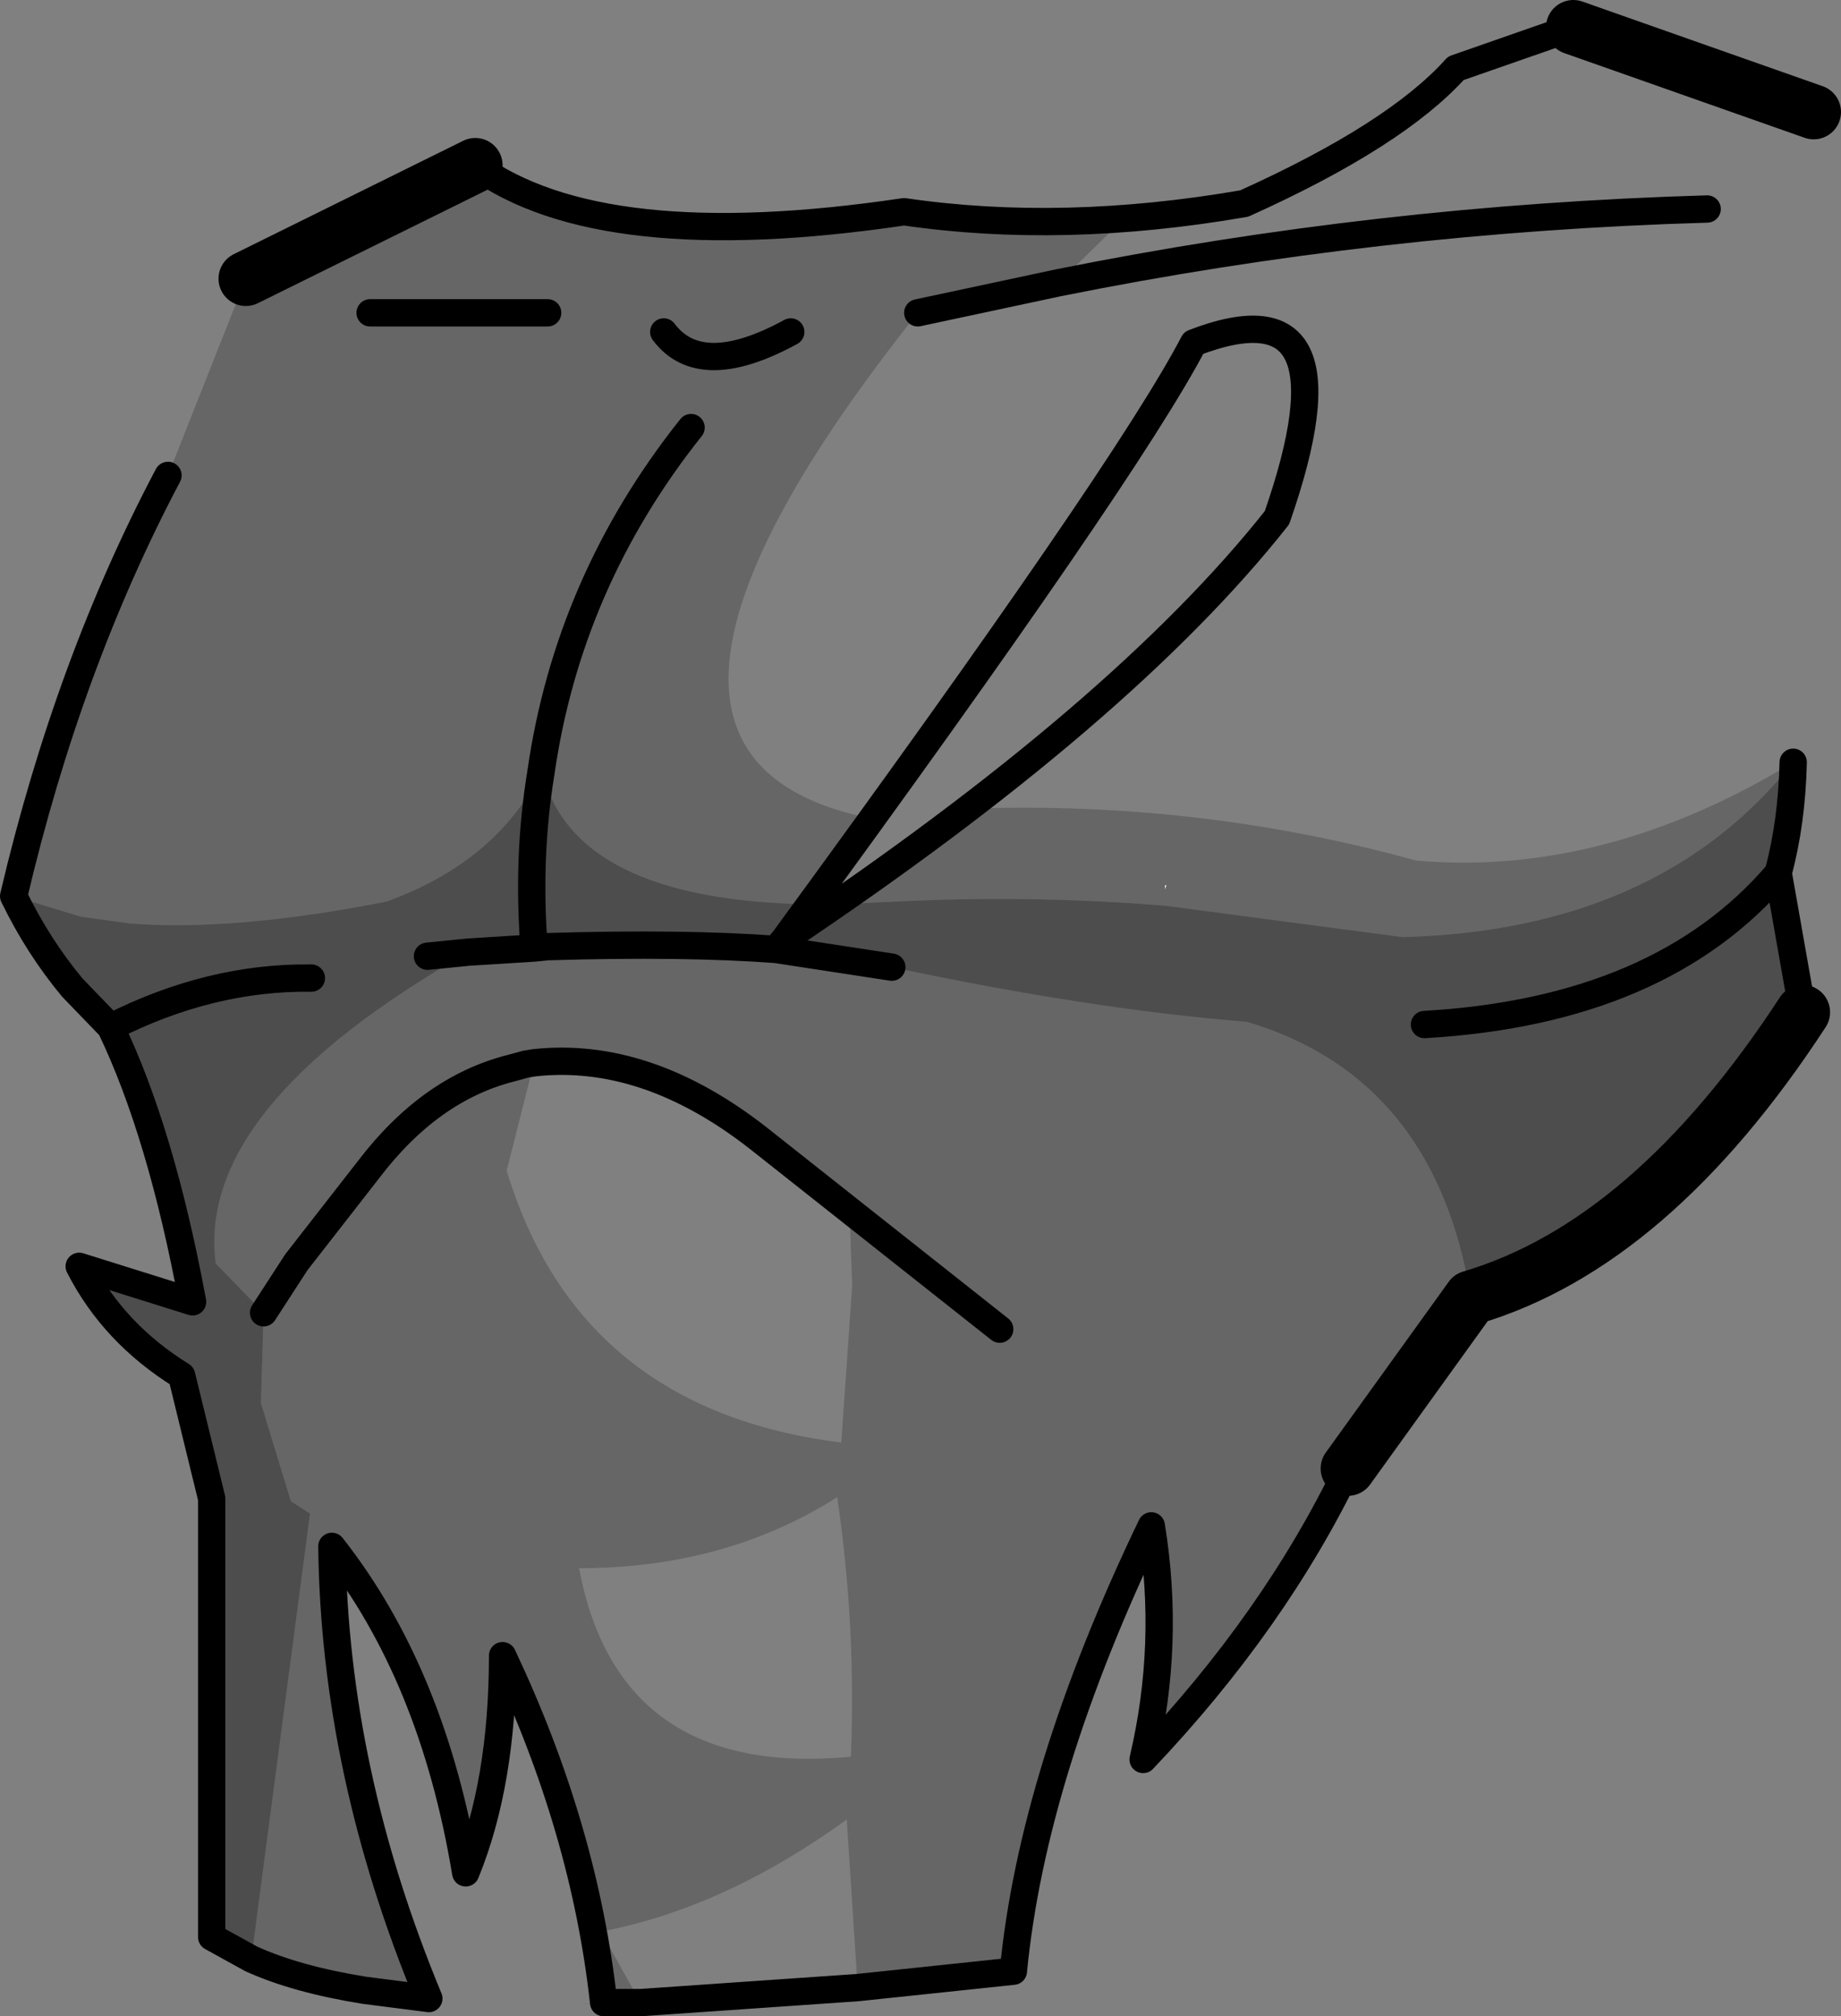 <?xml version="1.0" encoding="UTF-8" standalone="no"?>
<svg xmlns:xlink="http://www.w3.org/1999/xlink" height="73.8px" width="67.4px" xmlns="http://www.w3.org/2000/svg">
  <rect width="100%" height="100%" fill="#808080" stroke="none"/>
  <g transform="matrix(1.0, 0.0, 0.0, 1.0, 40.0, 107.3)">
    <path d="M25.1 -75.35 L26.0 -70.25 Q20.45 -61.75 13.85 -59.8 12.55 -67.85 5.65 -69.9 -0.05 -70.35 -7.35 -71.9 L-11.6 -72.55 Q-15.0 -72.8 -19.95 -72.65 L-20.45 -72.65 -20.45 -72.6 -22.85 -72.45 Q-32.85 -66.75 -32.1 -61.05 L-30.35 -59.25 -30.45 -55.95 -29.35 -52.35 -28.65 -51.9 -30.8 -35.6 -32.25 -36.4 -32.25 -52.45 -33.35 -56.95 Q-35.85 -58.5 -37.1 -60.95 L-32.95 -59.65 Q-34.1 -65.85 -35.95 -69.7 L-37.35 -71.15 Q-38.6 -72.65 -39.5 -74.5 L-37.05 -73.75 -35.25 -73.5 Q-31.45 -73.2 -25.85 -74.3 -21.85 -75.75 -20.2 -79.0 L-20.15 -79.05 Q-19.0 -74.35 -10.35 -74.2 L-9.4 -74.2 -7.2 -74.3 Q-2.3 -74.55 2.65 -74.15 L11.35 -73.0 Q20.75 -73.25 25.65 -79.4 25.6 -77.2 25.1 -75.35" fill="#000000" fill-opacity="0.4" fill-rule="evenodd" stroke="none"/>
    <path d="M2.65 -74.75 L2.7 -74.9 2.65 -74.9 2.65 -74.75 M13.85 -59.8 L9.35 -53.55 8.45 -51.75 Q5.9 -47.15 1.85 -42.9 2.85 -47.15 2.15 -51.45 -2.2 -42.4 -2.9 -35.15 L-7.8 -34.6 -8.6 -34.55 -9.0 -40.7 Q-13.5 -37.45 -18.0 -36.6 L-16.55 -34.0 -17.2 -34.0 -18.8 -33.95 -17.9 -34.0 Q-18.6 -40.35 -21.6 -46.7 -21.6 -42.05 -22.95 -38.75 -24.15 -46.0 -27.85 -50.7 -27.75 -42.45 -24.3 -34.15 L-26.65 -34.45 Q-29.15 -34.85 -30.8 -35.6 L-28.65 -51.9 -29.35 -52.35 -30.45 -55.95 -30.35 -59.25 -32.1 -61.05 Q-32.85 -66.75 -22.85 -72.45 L-20.45 -72.6 -19.95 -72.65 Q-15.0 -72.8 -11.6 -72.55 L-7.35 -71.9 Q-0.05 -70.35 5.65 -69.9 12.55 -67.85 13.85 -59.8 M-9.35 -52.5 Q-13.45 -49.9 -18.8 -49.9 -17.35 -42.2 -8.85 -43.0 -8.65 -47.75 -9.35 -52.5 M-20.45 -68.4 L-21.45 -64.45 Q-18.8 -55.7 -9.2 -54.5 L-8.8 -60.25 -8.9 -63.0 -12.25 -65.65 Q-16.35 -68.85 -20.45 -68.4 M-22.6 -101.25 Q-18.0 -97.9 -6.9 -99.55 L1.15 -99.3 -1.25 -96.95 -6.4 -95.85 Q-19.05 -79.95 -8.6 -77.45 L-7.95 -77.5 -10.35 -74.2 Q-19.0 -74.35 -20.15 -79.05 L-20.2 -79.0 Q-21.85 -75.75 -25.85 -74.3 -31.45 -73.2 -35.25 -73.5 L-37.05 -73.75 -39.5 -74.5 Q-37.5 -83.0 -33.85 -89.9 L-31.0 -97.1 -22.6 -101.25 M11.35 -73.0 L2.65 -74.15 Q-2.3 -74.55 -7.2 -74.3 L-9.4 -74.2 Q-6.85 -76.0 -4.55 -77.7 3.9 -78.0 11.85 -75.8 18.75 -75.2 25.65 -79.4 20.75 -73.25 11.35 -73.0" fill="#000000" fill-opacity="0.2" fill-rule="evenodd" stroke="none"/>
    <path d="M2.65 -74.75 L2.65 -74.9 2.7 -74.9 2.65 -74.75 M-19.95 -72.65 L-20.45 -72.6 -20.45 -72.65 -19.95 -72.65" fill="#ffffff" fill-rule="evenodd" stroke="none"/>
    <path d="M17.6 -106.3 L26.4 -103.2 M26.0 -70.25 Q20.45 -61.75 13.85 -59.8 L9.35 -53.55 M-22.6 -101.25 L-31.0 -97.1" fill="none" stroke="#000000" stroke-linecap="round" stroke-linejoin="round" stroke-width="2.0"/>
    <path d="M-22.6 -101.25 Q-18.0 -97.9 -6.9 -99.55 -1.1 -98.7 5.55 -99.85 11.1 -102.35 13.3 -104.8 L17.6 -106.3 M25.65 -79.4 Q25.6 -77.2 25.1 -75.35 L26.0 -70.25 M9.35 -53.55 Q6.65 -47.95 1.85 -42.9 2.85 -47.15 2.15 -51.45 -2.2 -42.4 -2.9 -35.15 L-8.6 -34.55 -16.55 -34.0 -17.9 -34.0 Q-18.6 -40.35 -21.6 -46.7 -21.6 -42.05 -22.95 -38.75 -24.15 -46.0 -27.85 -50.7 -27.75 -42.45 -24.3 -34.15 L-26.65 -34.45 Q-29.15 -34.85 -30.8 -35.6 L-32.25 -36.4 -32.25 -52.45 -33.35 -56.95 Q-35.85 -58.5 -37.1 -60.95 L-32.95 -59.65 Q-34.1 -65.85 -35.95 -69.7 L-37.35 -71.15 Q-38.6 -72.65 -39.5 -74.5 -37.5 -83.0 -33.85 -89.9 M3.7 -94.75 Q1.25 -90.05 -11.3 -72.9 1.1 -81.2 6.75 -88.35 9.8 -97.1 3.7 -94.75 M25.1 -75.35 Q20.8 -70.3 12.15 -69.8 M-15.7 -95.15 Q-14.35 -93.35 -11.05 -95.15 M-20.45 -72.65 Q-20.7 -75.95 -20.2 -79.0 -19.2 -86.0 -14.7 -91.65 M-6.4 -95.85 L-1.25 -96.95 Q10.45 -99.3 22.5 -99.65 M-20.45 -72.6 L-22.85 -72.45 -24.35 -72.3 M-30.35 -59.25 L-29.15 -61.1 -26.5 -64.5 Q-24.25 -67.45 -21.3 -68.2 L-20.75 -68.35 -20.45 -68.4 Q-16.35 -68.85 -12.25 -65.65 L-3.4 -58.65 M-20.45 -72.65 L-20.45 -72.6 -19.95 -72.65 Q-15.0 -72.8 -11.6 -72.55 L-11.3 -72.9 M-28.6 -71.5 Q-32.3 -71.55 -35.95 -69.7 M-7.35 -71.9 L-11.6 -72.55 M-19.95 -95.85 L-26.45 -95.85" fill="none" stroke="#000000" stroke-linecap="round" stroke-linejoin="round" stroke-width="1.0"/>
  </g>
</svg>
